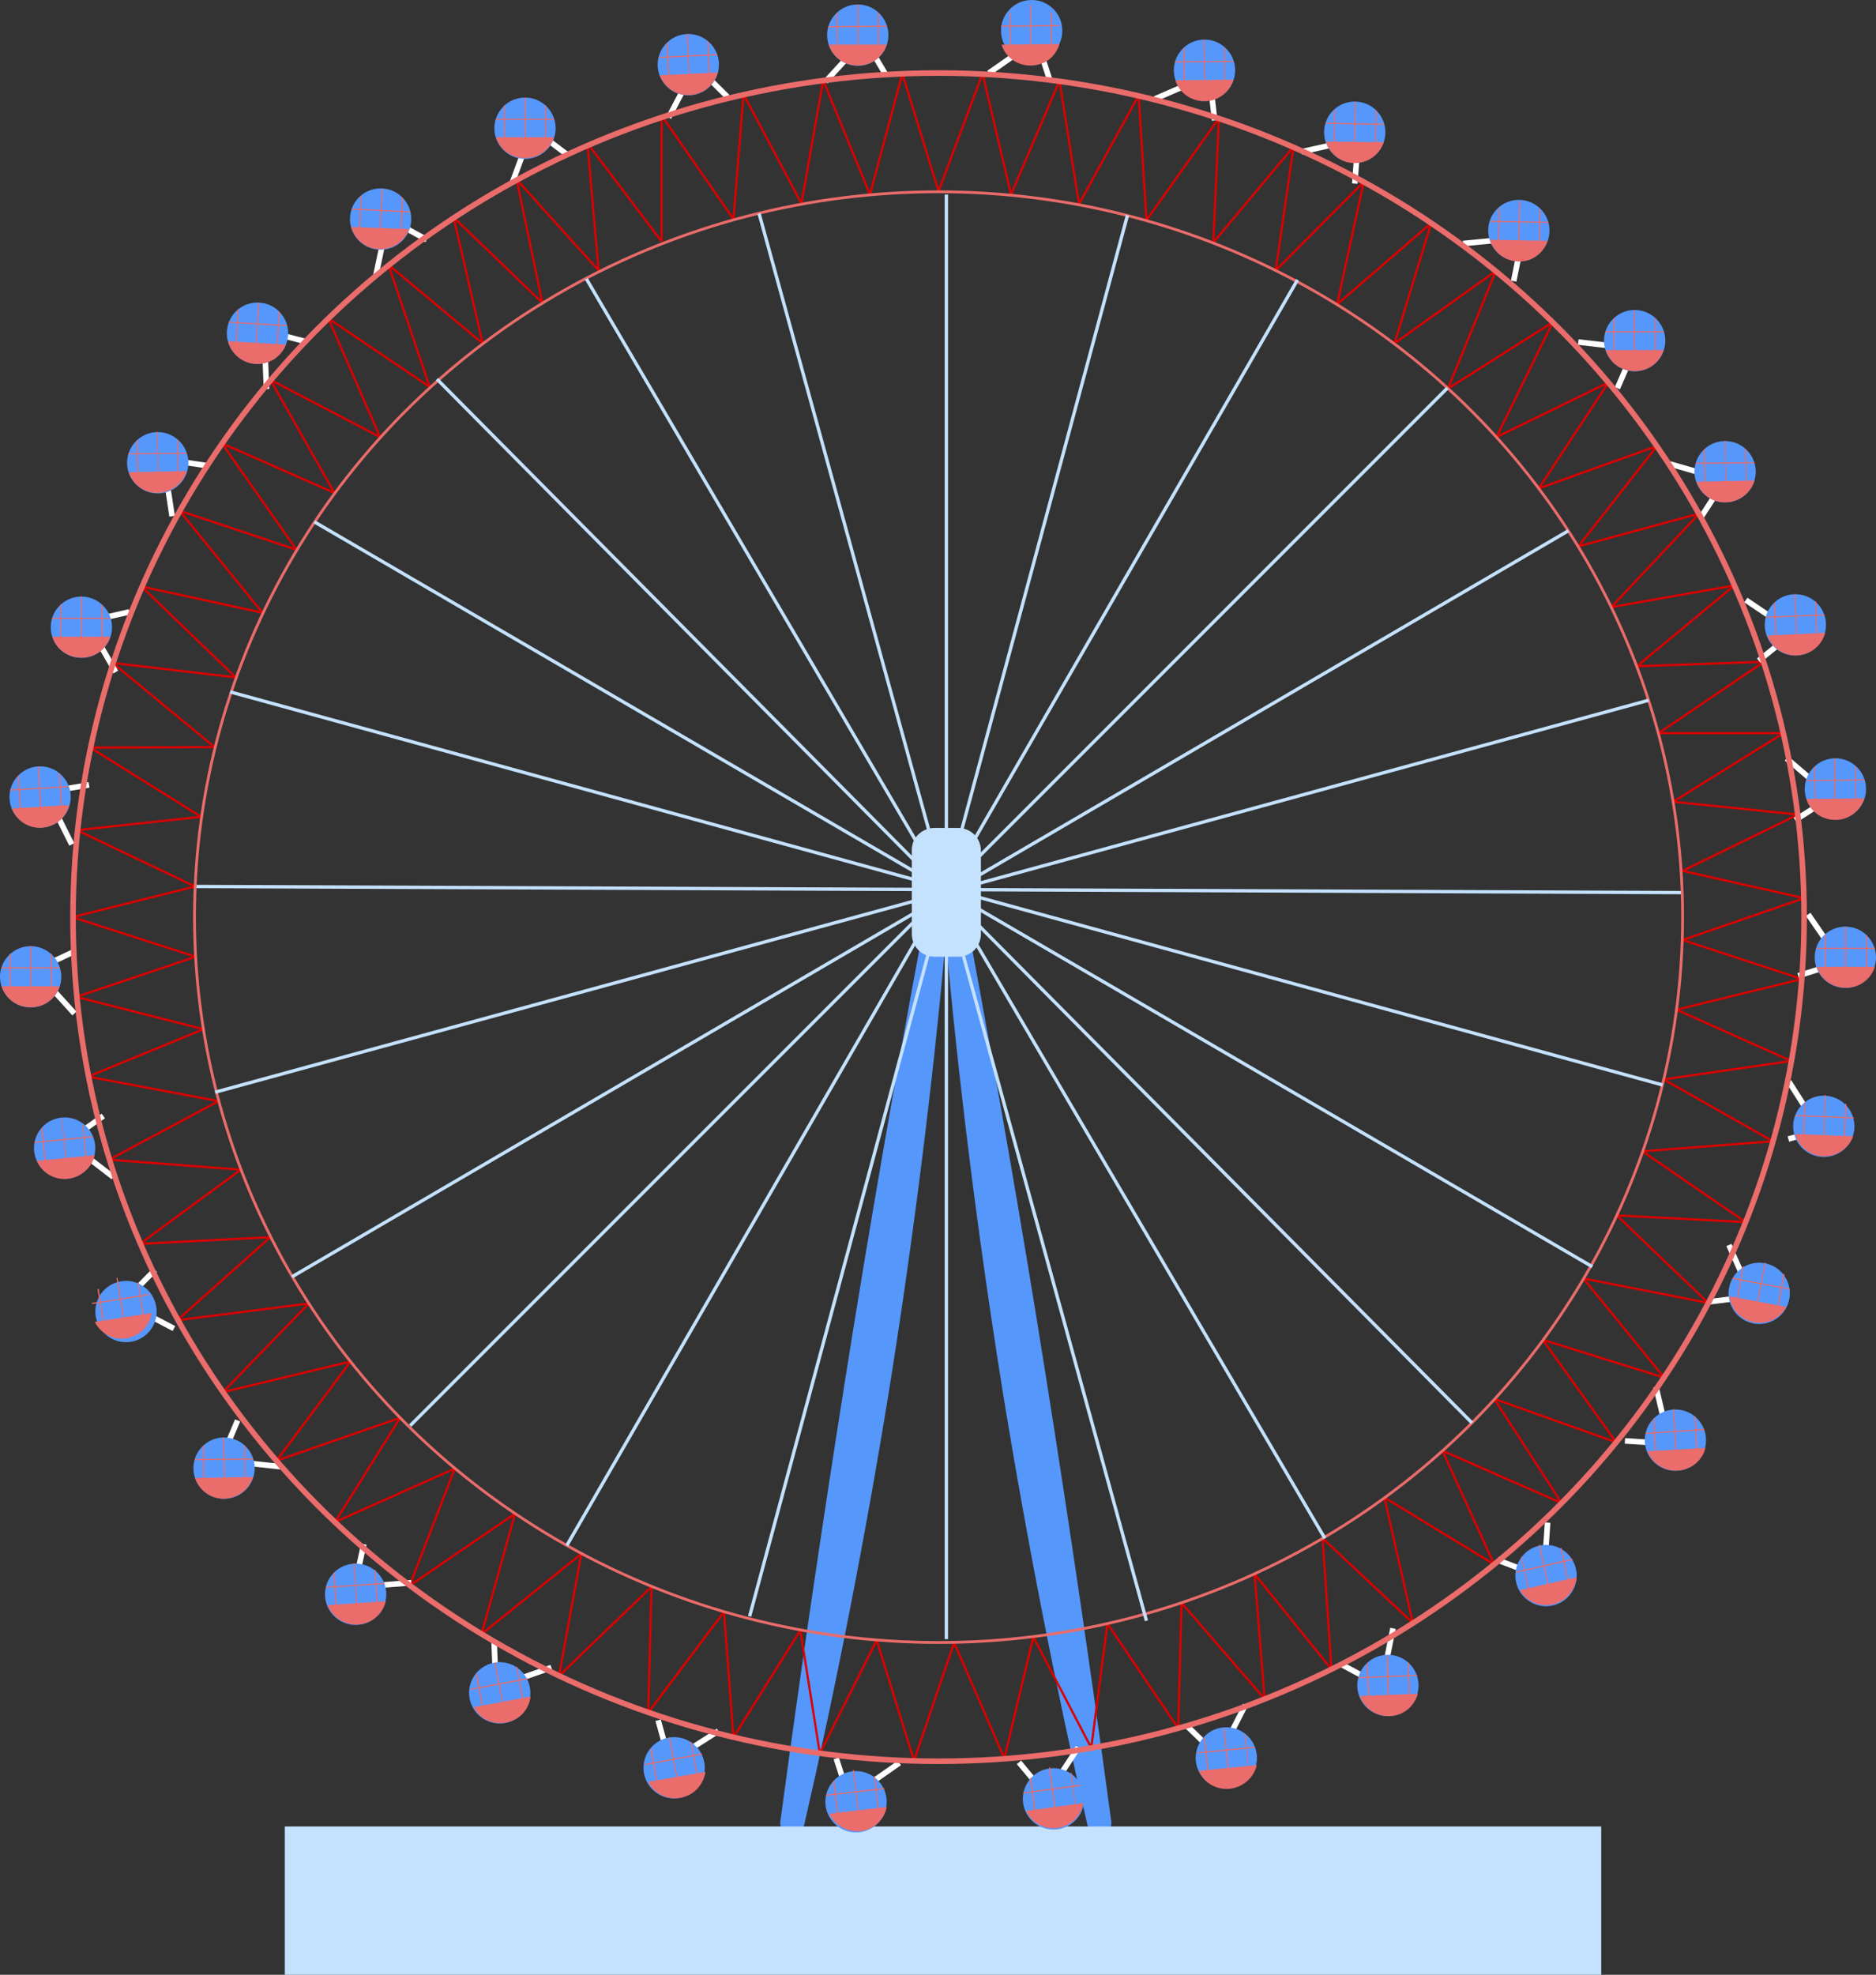 <?xml version="1.0" encoding="utf-8"?>
<!-- Generator: Adobe Illustrator 20.1.0, SVG Export Plug-In . SVG Version: 6.00 Build 0)  -->
<!DOCTYPE svg PUBLIC "-//W3C//DTD SVG 1.1//EN" "http://www.w3.org/Graphics/SVG/1.1/DTD/svg11.dtd">
<svg version="1.1" id="Layer_1" xmlns="http://www.w3.org/2000/svg" xmlns:xlink="http://www.w3.org/1999/xlink" x="0px" y="0px"
	 viewBox="0 0 336.6 354.2" style="enable-background:new 0 0 336.6 354.2;" xml:space="preserve">
<rect x="0" y="0" width="336.6" height="354.2" fill="#333333" stroke="none"/>
<style type="text/css">
	.st0{fill:#5697FB;}
	.st1{fill:none;stroke:#DA0100;stroke-width:0.4;stroke-linecap:square;stroke-linejoin:bevel;}
	.st2{fill:#C4E1FD;}
	.st3{fill:#FFFFFF;}
	.st4{fill:#EA6C6B;}
	.st5{fill:none;stroke:#C4E1FD;stroke-width:0.6;stroke-miterlimit:10;}
	.st6{fill:none;stroke:#EA6C6B;stroke-width:0.5;stroke-miterlimit:10;}
	.st7{fill:none;stroke:#EA6C6B;stroke-miterlimit:10;}
</style>
<title>london</title>
<path class="st0" d="M141.8,329.2c-1.1-0.2-1.9-1.3-1.8-2.4c3.5-26,7.4-52.6,11.7-79.7s8.9-53.5,13.7-79.2c0.1-0.5,0.4-1,0.9-1.4
	c0.5-0.3,1-0.5,1.6-0.4l0,0c1.1,0.2,1.9,1.3,1.8,2.4c-2.3,25.3-5.6,52.2-10.1,80.4c-4.5,27.8-9.7,54-15.3,78.4
	C143.9,328.5,142.9,329.2,141.8,329.2z"/>
<path class="st0" d="M197.6,329.2c1.1-0.2,1.9-1.3,1.8-2.4c-3.5-26-7.4-52.6-11.7-79.7s-8.9-53.5-13.7-79.2c-0.1-0.5-0.4-1-0.9-1.4
	c-0.5-0.3-1-0.5-1.6-0.4l0,0c-1.1,0.2-1.9,1.3-1.8,2.4c2.3,25.3,5.6,52.2,10.1,80.4c4.5,27.8,9.7,54,15.3,78.4
	C195.5,328.5,196.5,329.2,197.6,329.2z"/>
<polygon class="st1" points="107.4,48.5 105.4,25.7 118.7,43.3 118.7,20.7 131.6,39.3 133.4,16.9 143.8,36.5 147.7,14.4 156.1,34.9 
	161.9,13.2 168.4,34.3 176.3,13.2 181.4,34.9 190.1,14.5 193.6,36.6 204.3,17.1 205.7,39.5 218.7,21.2 217.7,43.5 232.1,26.3 
	228.9,48.5 244.7,32.6 239.9,54.6 256.8,40 250.2,61.6 268.4,48.6 259.8,69.7 278.6,57.8 268.5,78.4 288.6,68.6 276.1,87.6 
	297.3,80 283.2,98 304.9,92.1 289.1,108.9 311.2,105 293.7,119.5 316.5,118.7 297.6,131.5 320,131.5 300.2,143.8 322.6,146.1 
	301.9,156.2 323.7,161.1 301.9,168.6 323.3,175.6 300.8,181.1 321.4,190.3 298.5,193.6 318.1,204.7 294.7,206.5 313.2,219.2 
	290.1,218 306.5,233.7 284.1,229.3 298.6,247.1 276.8,240.3 290,258.7 268.1,250.9 280.2,269.6 258.8,260.2 268.1,280.6 
	248.4,268.6 253.5,291.1 237.3,275.9 238.9,299.4 225.1,282.3 226.9,304.7 212,287.5 211.4,310 198.7,291.2 195.8,313.5 
	185.4,293.6 180.2,315.4 171.2,294.6 164,315.8 157.3,294.2 147.1,314.5 143.6,292.4 131.6,311.6 129.9,289.1 116.3,307.2 
	116.9,284.6 100.3,300.6 104.3,278.7 86.4,293.1 92.4,271.5 73.5,284.4 81.6,263.4 60.1,273 71.8,254.3 49.6,262 62.9,244.2 
	40,249.7 55.4,233.8 31.8,236.8 48.5,221.9 25.1,223.1 43.2,209.8 19.6,208 39.2,197.5 15.8,193.1 36.5,184.6 13.7,178.8 
	35.1,171.6 13,164.5 35,159 13.8,148.9 36.1,146.5 16.2,134.1 38.5,134 20.2,118.9 42.3,121.5 25.4,105.2 47.1,109.9 32.2,91.6 
	53.2,98.6 39.8,79.5 60,88.4 48.5,68.1 68.2,78.4 58.9,57.1 77.1,69.4 69.7,47.5 86.6,61.6 81.4,39 97.3,54.3 92.7,32.2 "/>
<rect x="51.1" y="327.6" class="st2" width="236.2" height="26.6"/>
<path class="st2" d="M167.7,148.5h4.2c2.3,0,4.1,1.8,4.1,4.1v14.9c0,2.3-1.8,4.1-4.1,4.1h-4.2c-2.3,0-4.1-1.8-4.1-4.1v-14.9
	C163.5,150.3,165.4,148.5,167.7,148.5z"/>
<rect x="325.6" y="163.6" transform="matrix(0.824 -0.567 0.567 0.824 -37.039 214.091)" class="st3" width="1" height="6.1"/>
<rect x="322.6" y="173.7" transform="matrix(0.953 -0.302 0.302 0.953 -37.4 106.427)" class="st3" width="6.1" height="1"/>
<circle class="st0" cx="331.1" cy="171.7" r="5.5"/>
<path class="st4" d="M336.4,170.2c0-0.1,0-0.1,0-0.2H326c0,0.1,0,0.1,0,0.2H336.4z"/>
<path class="st4" d="M326,173.4c0.9,2.9,4,4.4,6.9,3.5c1.7-0.5,3-1.9,3.5-3.5H326z"/>
<path class="st4" d="M327.6,167.5l-0.2,0.2c0,2.2,0,4.4,0,6.7h0.2C327.6,172.1,327.6,169.8,327.6,167.5z"/>
<path class="st4" d="M331.2,166.2H331c0,0.4,0,3.4,0,3.8s0,3.3,0,3.7h0.2C331.2,171.2,331.2,168.7,331.2,166.2z"/>
<path class="st4" d="M334.8,167.6l0.2,0.2c0,2.2,0,4.4,0,6.7h-0.2C334.8,172.1,334.8,169.9,334.8,167.6z"/>
<rect x="322.6" y="134.9" transform="matrix(0.649 -0.76 0.76 0.649 8.343 294.044)" class="st3" width="1" height="6.1"/>
<rect x="321.6" y="144.9" transform="matrix(0.843 -0.538 0.538 0.843 -27.234 197.538)" class="st3" width="6.1" height="1"/>
<ellipse transform="matrix(1 -9.250113e-03 9.250113e-03 1 -1.295 3.052)" class="st0" cx="329.3" cy="141.5" rx="5.5" ry="5.5"/>
<path class="st4" d="M334.5,140c0-0.1,0-0.1,0-0.2l-10.4,0.1c0,0.1,0,0.1,0,0.2L334.5,140z"/>
<path class="st4" d="M324.1,143.3c0.9,2.9,4,4.4,6.9,3.5c1.7-0.6,3-1.9,3.5-3.6L324.1,143.3z"/>
<path class="st4" d="M325.7,137.4l-0.2,0.2l0.1,6.7h0.2C325.7,142,325.7,139.7,325.7,137.4z"/>
<path class="st4" d="M329.3,136.1h-0.2v3.8v3.7h0.2C329.3,141,329.3,138.5,329.3,136.1z"/>
<path class="st4" d="M332.8,137.4l0.2,0.2c0,2.2,0,4.4,0,6.7h-0.2C332.9,141.9,332.8,139.7,332.8,137.4z"/>
<rect x="315.2" y="106.2" transform="matrix(0.559 -0.829 0.829 0.559 48.729 309.971)" class="st3" width="1" height="6.1"/>
<rect x="315" y="115.9" transform="matrix(0.776 -0.63 0.63 0.776 -2.214 226.615)" class="st3" width="6.1" height="1"/>
<ellipse transform="matrix(0.999 -3.960861e-02 3.960861e-02 0.999 -4.186 12.851)" class="st0" cx="322.2" cy="112.1" rx="5.5" ry="5.5"/>
<path class="st4" d="M327.4,110.4c0-0.1,0-0.1-0.1-0.2l-10.4,0.4c0,0.1,0,0.1,0,0.2L327.4,110.4z"/>
<path class="st4" d="M317.1,114c1,2.8,4.2,4.3,7,3.2c1.7-0.6,2.9-2,3.4-3.7L317.1,114z"/>
<path class="st4" d="M318.5,108.1l-0.2,0.2l0.3,6.6h0.2L318.5,108.1z"/>
<path class="st4" d="M322.1,106.6h-0.2l0.2,3.8l0.2,3.7h0.2C322.3,111.6,322.2,109.1,322.1,106.6z"/>
<path class="st4" d="M325.7,107.8l0.2,0.2l0.2,6.6h-0.2L325.7,107.8z"/>
<rect x="301.9" y="80.9" transform="matrix(0.276 -0.961 0.961 0.276 138.405 351.495)" class="st3" width="1" height="6.1"/>
<rect x="303.9" y="89.5" transform="matrix(0.544 -0.839 0.839 0.544 64.448 298.648)" class="st3" width="6.1" height="1"/>
<ellipse transform="matrix(1 -1.291508e-02 1.291508e-02 1 -1.067 4.005)" class="st0" cx="309.5" cy="84.6" rx="5.5" ry="5.5"/>
<path class="st4" d="M314.8,83.1c0-0.1,0-0.1,0-0.2L304.3,83c0,0.1,0,0.1,0,0.2L314.8,83.1z"/>
<path class="st4" d="M304.4,86.4c1,2.9,4,4.4,6.9,3.4c1.7-0.6,3-1.9,3.5-3.6L304.4,86.4z"/>
<path class="st4" d="M305.9,80.5l-0.2,0.2l0.1,6.7h0.2L305.9,80.5z"/>
<path class="st4" d="M309.6,79.1h-0.2l0.1,3.8l0.1,3.7h0.2C309.6,84.1,309.6,81.6,309.6,79.1z"/>
<path class="st4" d="M313.1,80.5l0.2,0.2c0,2.2,0,4.4,0.1,6.7h-0.2L313.1,80.5z"/>
<rect x="285.7" y="58.6" transform="matrix(0.115 -0.993 0.993 0.115 192.07 338.807)" class="st3" width="1" height="6.1"/>
<rect x="288.5" y="66.4" transform="matrix(0.399 -0.917 0.917 0.399 113.74 307.489)" class="st3" width="6.1" height="1"/>
<circle class="st0" cx="293.3" cy="61.1" r="5.5"/>
<path class="st4" d="M298.5,59.6c0-0.1,0-0.1,0-0.2h-10.4c0,0.1,0,0.1,0,0.2H298.5z"/>
<path class="st4" d="M288.1,62.8c0.9,2.9,4,4.4,6.9,3.5c1.7-0.5,3-1.9,3.5-3.5H288.1z"/>
<path class="st4" d="M289.7,57l-0.2,0.2c0,2.2,0,4.4,0,6.7h0.2C289.7,61.5,289.7,59.2,289.7,57z"/>
<path class="st4" d="M293.4,55.7h-0.2c0,0.4,0,3.4,0,3.8s0,3.3,0,3.7h0.2C293.4,60.6,293.4,58.1,293.4,55.7z"/>
<path class="st4" d="M296.9,57l0.2,0.2c0,2.2,0,4.4,0,6.7h-0.2C296.9,61.6,296.9,59.3,296.9,57z"/>
<rect x="262.6" y="42.9" transform="matrix(0.995 -9.567198e-02 9.567198e-02 0.995 -2.932 25.617)" class="st3" width="6.1" height="1"/>
<rect x="269.1" y="46.9" transform="matrix(0.199 -0.98 0.98 0.199 171.585 304.706)" class="st3" width="6.1" height="1"/>
<ellipse transform="matrix(1.832498e-02 -1 1 1.832498e-02 226.12 313.19)" class="st0" cx="272.6" cy="41.4" rx="5.5" ry="5.5"/>
<path class="st4" d="M277.8,40c0-0.1,0-0.1,0-0.2l-10.4-0.2c0,0.1,0,0.1,0,0.2L277.8,40z"/>
<path class="st4" d="M267.3,43c0.9,2.9,3.9,4.5,6.8,3.7c1.7-0.5,3-1.8,3.6-3.5L267.3,43z"/>
<path class="st4" d="M269.1,37.2l-0.2,0.2l-0.1,6.7h0.2L269.1,37.2z"/>
<path class="st4" d="M272.8,36h-0.2l-0.1,3.8l-0.1,3.7h0.2C272.7,40.9,272.7,38.4,272.8,36z"/>
<path class="st4" d="M276.2,37.4l0.2,0.2l-0.1,6.7h-0.2L276.2,37.4z"/>
<rect x="233.4" y="26.1" transform="matrix(0.976 -0.218 0.218 0.976 -0.11 52.144)" class="st3" width="6.1" height="1"/>
<rect x="240.3" y="29.3" transform="matrix(7.619696e-02 -0.997 0.997 7.619696e-02 195.059 270.227)" class="st3" width="6.1" height="1"/>
<ellipse transform="matrix(1.745241e-02 -1 1 1.745241e-02 215.027 266.401)" class="st0" cx="243.1" cy="23.8" rx="5.5" ry="5.5"/>
<path class="st4" d="M248.3,22.4c0-0.1,0-0.1,0-0.2L237.9,22c0,0.1,0,0.1,0,0.2L248.3,22.4z"/>
<path class="st4" d="M237.9,25.4c0.9,2.9,3.9,4.5,6.8,3.6c1.7-0.5,3-1.8,3.6-3.5L237.9,25.4z"/>
<path class="st4" d="M239.6,19.6l-0.2,0.2l-0.1,6.7h0.2L239.6,19.6z"/>
<path class="st4" d="M243.3,18.3h-0.2l-0.1,3.8l0,3.7h0.2C243.2,23.3,243.2,20.8,243.3,18.3z"/>
<path class="st4" d="M246.8,19.7l0.2,0.2l-0.1,6.7h-0.2L246.8,19.7z"/>
<rect x="207.1" y="16.1" transform="matrix(0.917 -0.398 0.398 0.917 10.726 84.929)" class="st3" width="6.1" height="1"/>
<rect x="217" y="15.5" transform="matrix(0.994 -0.113 0.113 0.994 -0.699 24.7)" class="st3" width="1" height="6.1"/>
<ellipse transform="matrix(1 -1.221700e-02 1.221700e-02 1 -0.138 2.641)" class="st0" cx="216.1" cy="12.6" rx="5.5" ry="5.5"/>
<path class="st4" d="M221.3,11.1c0-0.1,0-0.1,0-0.2L210.9,11c0,0.1,0,0.1,0,0.2L221.3,11.1z"/>
<path class="st4" d="M210.9,14.4c0.9,2.9,4,4.4,6.9,3.5c1.7-0.6,3-1.9,3.5-3.6L210.9,14.4z"/>
<path class="st4" d="M212.5,8.5l-0.2,0.2l0.1,6.7h0.2L212.5,8.5z"/>
<path class="st4" d="M216.1,7.2h-0.2L216,11l0.1,3.7h0.2C216.2,12.1,216.1,9.6,216.1,7.2z"/>
<path class="st4" d="M219.6,8.5l0.2,0.2c0,2.2,0,4.4,0.1,6.7h-0.2L219.6,8.5z"/>
<rect x="176.9" y="10.8" transform="matrix(0.82 -0.572 0.572 0.82 25.915 105.014)" class="st3" width="6.1" height="1"/>
<rect x="187" y="8.7" transform="matrix(0.951 -0.309 0.309 0.951 5.54 58.443)" class="st3" width="1" height="6.1"/>
<ellipse transform="matrix(1 -9.999500e-03 9.999500e-03 1 -4.554578e-02 1.851)" class="st0" cx="185.1" cy="5.5" rx="5.5" ry="5.5"/>
<path class="st4" d="M190.1,4.7c0-0.1,0-0.1-0.1-0.2l-10.4,0.1c0,0.1,0,0.1,0,0.2L190.1,4.7z"/>
<path class="st4" d="M179.7,8c0.9,2.9,4,4.4,6.9,3.5c1.7-0.5,3-1.9,3.5-3.6L179.7,8z"/>
<path class="st4" d="M181.3,2.1l-0.2,0.2c0,2.2,0,4.4,0.1,6.7h0.2C181.3,6.6,181.3,4.4,181.3,2.1z"/>
<path class="st4" d="M185,0.8h-0.2v3.8v3.7h0.2C185,5.7,185,3.2,185,0.8z"/>
<path class="st4" d="M188.5,2.1l0.2,0.2c0,2.2,0,4.4,0,6.7h-0.2C188.5,6.6,188.5,4.4,188.5,2.1z"/>
<rect x="147.1" y="11.9" transform="matrix(0.675 -0.738 0.738 0.675 39.696 114.806)" class="st3" width="6.1" height="1"/>
<rect x="157" y="7.9" transform="matrix(0.86 -0.51 0.51 0.86 16.45 81.871)" class="st3" width="1" height="6.1"/>
<ellipse transform="matrix(1 -5.934085e-03 5.934085e-03 1 -3.476990e-02 0.913)" class="st0" cx="153.9" cy="6.3" rx="5.5" ry="5.5"/>
<path class="st4" d="M159.1,4.8c0-0.1,0-0.1-0.1-0.2l-10.4,0.1c0,0.1,0,0.1-0.1,0.2L159.1,4.8z"/>
<path class="st4" d="M148.7,8c0.9,2.9,4,4.4,6.9,3.5c1.7-0.5,3-1.9,3.5-3.5L148.7,8z"/>
<path class="st4" d="M150.3,2.2l-0.2,0.2c0,2.2,0,4.4,0.1,6.7h0.1C150.3,6.7,150.3,4.4,150.3,2.2z"/>
<path class="st4" d="M154,0.8h-0.2v3.8v3.7h0.2C154,5.8,154,3.3,154,0.8z"/>
<path class="st4" d="M157.5,2.2l0.2,0.2c0,2.2,0,4.4,0,6.7h-0.2C157.5,6.7,157.5,4.5,157.5,2.2z"/>
<rect x="118.3" y="17.9" transform="matrix(0.466 -0.885 0.885 0.466 48.551 117.207)" class="st3" width="6.1" height="1"/>
<rect x="127.8" y="12.2" transform="matrix(0.704 -0.711 0.711 0.704 27.174 95.695)" class="st3" width="1" height="6.1"/>
<ellipse transform="matrix(0.999 -4.431684e-02 4.431684e-02 0.999 -0.392 5.485)" class="st0" cx="123.5" cy="11.6" rx="5.5" ry="5.5"/>
<path class="st4" d="M128.7,9.9c0-0.1,0-0.1-0.1-0.2l-10.3,0.5c0,0.1,0,0.1,0,0.2L128.7,9.9z"/>
<path class="st4" d="M118.4,13.5c1,2.8,4.2,4.3,7,3.2c1.7-0.6,2.9-2,3.4-3.7L118.4,13.5z"/>
<path class="st4" d="M119.8,7.6l-0.2,0.2l0.3,6.6h0.2L119.8,7.6z"/>
<path class="st4" d="M123.4,6.1h-0.2l0.2,3.8l0.2,3.7h0.2C123.6,11.1,123.5,8.6,123.4,6.1z"/>
<path class="st4" d="M126.9,7.3l0.2,0.2l0.3,6.6h-0.2L126.9,7.3z"/>
<rect x="89.9" y="29.5" transform="matrix(0.344 -0.939 0.939 0.344 32.804 106.921)" class="st3" width="6.1" height="1"/>
<rect x="98.9" y="22.9" transform="matrix(0.603 -0.798 0.798 0.603 18.732 89.605)" class="st3" width="1" height="6.1"/>
<circle class="st0" cx="94.2" cy="23" r="5.5"/>
<path class="st4" d="M99.4,21.5c0-0.1,0-0.1-0.1-0.2H89c0,0.1,0,0.1-0.1,0.2H99.4z"/>
<path class="st4" d="M89,24.6c0.9,2.9,4,4.4,6.9,3.5c1.7-0.5,3-1.9,3.5-3.5H89z"/>
<path class="st4" d="M90.6,18.8L90.4,19c0,2.2,0,4.4,0,6.7h0.2C90.6,23.3,90.6,21.1,90.6,18.8z"/>
<path class="st4" d="M94.3,17.5h-0.2c0,0.4,0,3.4,0,3.8s0,3.3,0,3.7h0.2C94.3,22.5,94.3,20,94.3,17.5z"/>
<path class="st4" d="M97.8,18.8L98,19c0,2.2,0,4.4,0,6.7h-0.2C97.8,23.4,97.8,21.1,97.8,18.8z"/>
<rect x="65.1" y="45.9" transform="matrix(0.206 -0.979 0.979 0.206 8.625 103.496)" class="st3" width="6.1" height="1"/>
<rect x="73.4" y="38.5" transform="matrix(0.482 -0.876 0.876 0.482 1.882 86.238)" class="st3" width="1" height="6.1"/>
<ellipse transform="matrix(4.710640e-02 -0.999 0.999 4.710640e-02 25.815 105.671)" class="st0" cx="68.3" cy="39.3" rx="5.5" ry="5.5"/>
<path class="st4" d="M73.6,38.1c0-0.1,0-0.1,0-0.2l-10.4-0.5c0,0.1,0,0.1-0.1,0.2L73.6,38.1z"/>
<path class="st4" d="M63,40.7c0.8,2.9,3.8,4.6,6.7,3.8c1.7-0.5,3.1-1.7,3.7-3.4L63,40.7z"/>
<path class="st4" d="M64.9,35l-0.2,0.2l-0.3,6.7h0.2L64.9,35z"/>
<path class="st4" d="M68.7,33.8h-0.2l-0.2,3.8l-0.2,3.7h0.2L68.7,33.8z"/>
<path class="st4" d="M72.1,35.3l0.2,0.2l-0.3,6.7h-0.2L72.1,35.3z"/>
<rect x="47.2" y="63.7" transform="matrix(0.999 -3.995728e-02 3.995728e-02 0.999 -2.627 1.959)" class="st3" width="1" height="6.1"/>
<rect x="51.6" y="57.5" transform="matrix(0.253 -0.968 0.968 0.253 -19.648 95.674)" class="st3" width="1" height="6.1"/>
<ellipse transform="matrix(5.338165e-02 -0.999 0.999 5.338165e-02 -16.002 102.625)" class="st0" cx="46.1" cy="59.8" rx="5.5" ry="5.5"/>
<path class="st4" d="M51.5,58.5c0-0.1,0-0.1,0-0.2l-10.4-0.6c0,0.1,0,0.1-0.1,0.2L51.5,58.5z"/>
<path class="st4" d="M40.9,61.2c0.8,2.9,3.7,4.7,6.7,3.9c1.7-0.4,3.1-1.7,3.7-3.3L40.9,61.2z"/>
<path class="st4" d="M42.8,55.4l-0.2,0.2l-0.3,6.7h0.2L42.8,55.4z"/>
<path class="st4" d="M46.5,54.3h-0.2l-0.2,3.8l-0.2,3.7h0.2L46.5,54.3z"/>
<path class="st4" d="M50,55.8l0.2,0.2l-0.4,6.7h-0.2L50,55.8z"/>
<rect x="29.9" y="86.5" transform="matrix(0.989 -0.15 0.15 0.989 -13.075 5.572)" class="st3" width="1" height="6.1"/>
<rect x="33.8" y="80.1" transform="matrix(0.145 -0.99 0.99 0.145 -52.909 105.014)" class="st3" width="1" height="6.1"/>
<ellipse transform="matrix(1 -1.134440e-02 1.134440e-02 1 -0.94 0.326)" class="st0" cx="28.3" cy="83" rx="5.5" ry="5.5"/>
<path class="st4" d="M33.5,81.4c0-0.1,0-0.1-0.1-0.2l-10.4,0.1c0,0.1,0,0.1,0,0.2L33.5,81.4z"/>
<path class="st4" d="M23.1,84.7c1,2.9,4,4.4,6.9,3.4c1.7-0.6,3-1.9,3.5-3.6L23.1,84.7z"/>
<path class="st4" d="M24.7,78.9L24.5,79l0.1,6.7h0.2L24.7,78.9z"/>
<path class="st4" d="M28.3,77.5h-0.2l0.1,3.8l0.1,3.7h0.2C28.3,82.5,28.3,80,28.3,77.5z"/>
<path class="st4" d="M31.8,78.8L32,79c0,2.2,0,4.4,0.1,6.7h-0.2L31.8,78.8z"/>
<rect x="18.7" y="114.9" transform="matrix(0.867 -0.498 0.498 0.867 -56.137 25.193)" class="st3" width="1" height="6.1"/>
<rect x="17.2" y="109.9" transform="matrix(0.975 -0.223 0.223 0.975 -24.14 7.312)" class="st3" width="6.1" height="1"/>
<ellipse transform="matrix(1 -1.047197e-03 1.047197e-03 1 -0.118 1.535586e-02)" class="st0" cx="14.6" cy="112.5" rx="5.5" ry="5.5"/>
<path class="st4" d="M19.8,111c0-0.1,0-0.1-0.1-0.2H9.4c0,0.1,0,0.1-0.1,0.2H19.8z"/>
<path class="st4" d="M9.4,114.2c0.9,2.9,4,4.4,6.9,3.5c1.7-0.5,3-1.9,3.5-3.5H9.4z"/>
<path class="st4" d="M11,108.3l-0.2,0.2c0,2.2,0,4.4,0,6.7H11C11,112.9,11,110.6,11,108.3z"/>
<path class="st4" d="M14.7,107h-0.2v7.5h0.2C14.7,112,14.7,109.5,14.7,107z"/>
<path class="st4" d="M18.2,108.4l0.2,0.2c0,2.2,0,4.4,0,6.7h-0.2C18.2,112.9,18.2,110.6,18.2,108.4z"/>
<rect x="11" y="145.7" transform="matrix(0.895 -0.446 0.446 0.895 -65.118 20.732)" class="st3" width="1" height="6.1"/>
<rect x="9.9" y="140.8" transform="matrix(0.986 -0.166 0.166 0.986 -23.258 4.111)" class="st3" width="6.1" height="1"/>
<ellipse transform="matrix(0.998 -5.738978e-02 5.738978e-02 0.998 -8.194 0.649)" class="st0" cx="7.2" cy="143" rx="5.5" ry="5.5"/>
<path class="st4" d="M12.3,141.2c0-0.1,0-0.1-0.1-0.2l-10.4,0.6c0,0.1,0,0.1,0,0.2L12.3,141.2z"/>
<path class="st4" d="M2.1,145c1.1,2.8,4.2,4.2,7,3.1c1.7-0.6,2.9-2,3.3-3.7L2.1,145z"/>
<path class="st4" d="M3.4,139l-0.2,0.2l0.4,6.6h0.2L3.4,139z"/>
<path class="st4" d="M7,137.5H6.8l0.2,3.8l0.2,3.7h0.2L7,137.5z"/>
<path class="st4" d="M10.6,138.7l0.2,0.2l0.4,6.6H11L10.6,138.7z"/>
<rect x="10.7" y="176.5" transform="matrix(0.741 -0.672 0.672 0.741 -117.655 54.002)" class="st3" width="1" height="6.1"/>
<rect x="7.6" y="171.5" transform="matrix(0.904 -0.427 0.427 0.904 -72.339 20.948)" class="st3" width="6.1" height="1"/>
<ellipse transform="matrix(1 -1.396262e-03 1.396262e-03 1 -0.245 7.822268e-03)" class="st0" cx="5.5" cy="175.2" rx="5.5" ry="5.5"/>
<path class="st4" d="M10.7,173.7c0-0.1,0-0.1-0.1-0.2H0.3c0,0.1,0,0.1,0,0.2H10.7z"/>
<path class="st4" d="M0.3,176.9c0.9,2.9,4,4.4,6.9,3.5c1.7-0.5,3-1.9,3.5-3.5H0.3z"/>
<path class="st4" d="M1.9,171l-0.2,0.2c0,2.2,0,4.4,0,6.7h0.2C1.9,175.6,1.9,173.3,1.9,171z"/>
<path class="st4" d="M5.6,169.7H5.4v3.8v3.7h0.2C5.6,174.7,5.6,172.2,5.6,169.7z"/>
<path class="st4" d="M9.1,171l0.2,0.2c0,2.2,0,4.4,0,6.7H9.1C9.1,175.6,9.1,173.3,9.1,171z"/>
<rect x="17.4" y="206.3" transform="matrix(0.61 -0.792 0.792 0.61 -158.821 95.728)" class="st3" width="1" height="6.1"/>
<rect x="13" y="201.4" transform="matrix(0.815 -0.58 0.58 0.815 -114.129 46.694)" class="st3" width="6.1" height="1"/>
<ellipse transform="matrix(0.995 -9.601948e-02 9.601948e-02 0.995 -19.729 2.063)" class="st0" cx="11.6" cy="206" rx="5.5" ry="5.5"/>
<path class="st4" d="M16.6,204c0-0.1,0-0.1-0.1-0.2l-10.3,1c0,0.1,0,0.1,0,0.2L16.6,204z"/>
<path class="st4" d="M6.6,208.2c1.2,2.8,4.4,4,7.2,2.8c1.6-0.7,2.8-2.1,3.2-3.8L6.6,208.2z"/>
<path class="st4" d="M7.6,202.2l-0.2,0.2l0.7,6.6h0.2L7.6,202.2z"/>
<path class="st4" d="M11.1,200.6H11l0.4,3.8l0.4,3.7h0.2L11.1,200.6z"/>
<path class="st4" d="M14.8,201.6l0.2,0.2l0.6,6.6h-0.2L14.8,201.6z"/>
<rect x="28.1" y="233.7" transform="matrix(0.465 -0.885 0.885 0.465 -194.316 152.097)" class="st3" width="1" height="6.1"/>
<rect x="22.5" y="229.4" transform="matrix(0.703 -0.712 0.712 0.703 -155.996 86.531)" class="st3" width="6.1" height="1"/>
<ellipse transform="matrix(0.987 -0.16 0.16 0.987 -37.249 6.597)" class="st0" cx="22.5" cy="235.3" rx="5.5" ry="5.5"/>
<path class="st4" d="M26.8,232.3c0-0.1-0.1-0.1-0.1-0.2l-10.2,1.6c0,0.1,0,0.1,0,0.2L26.8,232.3z"/>
<path class="st4" d="M17,237.1c1.4,2.7,4.6,3.8,7.3,2.4c1.6-0.8,2.7-2.3,2.9-4L17,237.1z"/>
<path class="st4" d="M17.7,231.1l-0.2,0.2l1.1,6.6h0.2L17.7,231.1z"/>
<path class="st4" d="M21.1,229.2h-0.2l0.6,3.8l0.6,3.6h0.2L21.1,229.2z"/>
<path class="st4" d="M24.7,230l0.2,0.1l1,6.6h-0.2L24.7,230z"/>
<rect x="46.8" y="259.8" transform="matrix(0.106 -0.994 0.994 0.106 -219.043 281.889)" class="st3" width="1" height="6.1"/>
<rect x="38.4" y="257.2" transform="matrix(0.39 -0.921 0.921 0.39 -212.058 195.248)" class="st3" width="6.1" height="1"/>
<ellipse transform="matrix(1 -1.361315e-02 1.361315e-02 1 -3.581 0.572)" class="st0" cx="40.2" cy="263.3" rx="5.5" ry="5.5"/>
<path class="st4" d="M45.4,261.8c0-0.1,0-0.1-0.1-0.2L35,261.7c0,0.1,0,0.1,0,0.2L45.4,261.8z"/>
<path class="st4" d="M35,265.1c1,2.9,4,4.4,6.9,3.4c1.7-0.6,3-1.9,3.5-3.6L35,265.1z"/>
<path class="st4" d="M36.6,259.2l-0.2,0.2l0.1,6.7h0.2L36.6,259.2z"/>
<path class="st4" d="M40.2,257.8H40l0.1,3.8l0.1,3.7h0.2C40.3,262.8,40.3,260.3,40.2,257.8z"/>
<path class="st4" d="M43.8,259.2l0.2,0.2c0,2.2,0,4.4,0.1,6.7h-0.2L43.8,259.2z"/>
<rect x="67.7" y="283.6" transform="matrix(0.997 -7.845910e-02 7.845910e-02 0.997 -22.072 6.426)" class="st3" width="6.1" height="1"/>
<rect x="61.4" y="279.4" transform="matrix(0.216 -0.977 0.977 0.216 -222.759 282.448)" class="st3" width="6.1" height="1"/>
<ellipse transform="matrix(0.998 -6.592560e-02 6.592560e-02 0.998 -18.709 4.829)" class="st0" cx="63.8" cy="285.9" rx="5.5" ry="5.5"/>
<path class="st4" d="M69,284.1c0-0.1,0-0.1-0.1-0.2l-10.4,0.7c0,0.1,0,0.1,0,0.2L69,284.1z"/>
<path class="st4" d="M58.8,287.9c1.1,2.8,4.3,4.2,7.1,3.1c1.6-0.6,2.9-2,3.3-3.8L58.8,287.9z"/>
<path class="st4" d="M60,282l-0.2,0.2l0.5,6.6h0.2L60,282z"/>
<path class="st4" d="M63.6,280.4h-0.2l0.3,3.8l0.2,3.7h0.2L63.6,280.4z"/>
<path class="st4" d="M67.2,281.5l0.2,0.2l0.4,6.6h-0.2L67.2,281.5z"/>
<rect x="93" y="299.6" transform="matrix(0.944 -0.33 0.33 0.944 -93.654 48.497)" class="st3" width="6.1" height="1"/>
<rect x="88.3" y="294.6" transform="matrix(0.999 -4.065499e-02 4.065499e-02 0.999 -12.028 3.857)" class="st3" width="1" height="6.1"/>
<ellipse transform="matrix(0.983 -0.183 0.183 0.983 -54.172 21.624)" class="st0" cx="89.8" cy="303.6" rx="5.5" ry="5.5"/>
<path class="st4" d="M94.7,301.2l-0.1-0.2l-10.2,1.9c0,0.1,0,0.1,0,0.2L94.7,301.2z"/>
<path class="st4" d="M85,306.2c1.4,2.7,4.7,3.6,7.4,2.2c1.6-0.8,2.6-2.4,2.8-4.1L85,306.2z"/>
<path class="st4" d="M85.6,300.2l-0.2,0.2l1.2,6.5h0.2L85.6,300.2z"/>
<path class="st4" d="M88.9,298.2h-0.2l0.7,3.7l0.7,3.6h0.2L88.9,298.2z"/>
<path class="st4" d="M92.6,298.9l0.2,0.1l1.2,6.5h-0.2L92.6,298.9z"/>
<rect x="123.3" y="311.7" transform="matrix(0.844 -0.536 0.536 0.844 -147.666 116.339)" class="st3" width="6.1" height="1"/>
<rect x="118.3" y="308.4" transform="matrix(0.964 -0.267 0.267 0.964 -78.78 42.965)" class="st3" width="1" height="6.1"/>
<ellipse transform="matrix(0.984 -0.178 0.178 0.984 -54.634 26.702)" class="st0" cx="121.1" cy="317" rx="5.5" ry="5.5"/>
<path class="st4" d="M126,314.7l-0.1-0.2l-10.2,1.9c0,0.1,0,0.1,0,0.2L126,314.7z"/>
<path class="st4" d="M116.3,319.6c1.4,2.7,4.7,3.7,7.4,2.3c1.6-0.8,2.6-2.4,2.9-4.1L116.3,319.6z"/>
<path class="st4" d="M116.9,313.6l-0.2,0.2l1.2,6.5h0.2L116.9,313.6z"/>
<path class="st4" d="M120.2,311.6H120l0.7,3.7l0.7,3.6h0.2L120.2,311.6z"/>
<path class="st4" d="M123.9,312.4l0.2,0.1l1.2,6.6h-0.2L123.9,312.4z"/>
<rect x="155.7" y="317.4" transform="matrix(0.82 -0.573 0.573 0.82 -153.465 148.235)" class="st3" width="6.1" height="1"/>
<rect x="150.5" y="315.1" transform="matrix(0.951 -0.31 0.31 0.951 -91.245 62.535)" class="st3" width="1" height="6.1"/>
<ellipse transform="matrix(0.993 -0.12 0.12 0.993 -37.795 20.871)" class="st0" cx="153.7" cy="323" rx="5.5" ry="5.5"/>
<path class="st4" d="M158.7,320.9c0-0.1,0-0.1-0.1-0.2l-10.4,1.2c0,0.1,0,0.1,0,0.2L158.7,320.9z"/>
<path class="st4" d="M148.8,325.3c1.3,2.7,4.5,3.9,7.2,2.7c1.6-0.7,2.8-2.2,3.1-3.9L148.8,325.3z"/>
<path class="st4" d="M149.7,319.3l-0.2,0.2l0.8,6.6h0.2L149.7,319.3z"/>
<path class="st4" d="M153.2,317.5H153l0.5,3.8l0.4,3.6h0.2L153.2,317.5z"/>
<path class="st4" d="M156.8,318.5l0.2,0.2l0.8,6.6h-0.2L156.8,318.5z"/>
<rect x="188.7" y="315.4" transform="matrix(0.549 -0.836 0.836 0.549 -177.564 302.833)" class="st3" width="6.1" height="1"/>
<rect x="184.1" y="315.3" transform="matrix(0.769 -0.64 0.64 0.769 -160.925 191.769)" class="st3" width="1" height="6.1"/>
<ellipse transform="matrix(0.992 -0.129 0.129 0.992 -40.067 27.11)" class="st0" cx="189" cy="322.5" rx="5.5" ry="5.5"/>
<path class="st4" d="M194,320.3c0-0.1,0-0.1-0.1-0.2l-10.3,1.4c0,0.1,0,0.1,0,0.2L194,320.3z"/>
<path class="st4" d="M184.1,324.8c1.3,2.7,4.5,3.9,7.2,2.6c1.6-0.7,2.7-2.2,3.1-4L184.1,324.8z"/>
<path class="st4" d="M185,318.8l-0.2,0.2l0.9,6.6h0.2L185,318.8z"/>
<path class="st4" d="M188.4,317h-0.2l0.5,3.8l0.5,3.6h0.2L188.4,317z"/>
<path class="st4" d="M192.1,317.9l0.2,0.2l0.8,6.6H193L192.1,317.9z"/>
<rect x="219.2" y="308.1" transform="matrix(0.455 -0.89 0.89 0.455 -153.715 365.909)" class="st3" width="6.1" height="1"/>
<rect x="214.8" y="308.8" transform="matrix(0.695 -0.719 0.719 0.695 -158.543 249.906)" class="st3" width="1" height="6.1"/>
<ellipse transform="matrix(0.995 -9.654064e-02 9.654064e-02 0.995 -29.423 22.726)" class="st0" cx="220.1" cy="315.4" rx="5.5" ry="5.5"/>
<path class="st4" d="M225.2,313.5c0-0.1,0-0.1-0.1-0.2l-10.3,1c0,0.1,0,0.1,0,0.2L225.2,313.5z"/>
<path class="st4" d="M215.1,317.6c1.2,2.8,4.4,4,7.2,2.8c1.6-0.7,2.8-2.1,3.2-3.8L215.1,317.6z"/>
<path class="st4" d="M216.2,311.6l-0.2,0.2l0.7,6.6h0.2L216.2,311.6z"/>
<path class="st4" d="M219.7,310h-0.2l0.4,3.8l0.4,3.7h0.2L219.7,310z"/>
<path class="st4" d="M223.3,311l0.2,0.2l0.6,6.6H224L223.3,311z"/>
<rect x="246.2" y="294.7" transform="matrix(0.196 -0.981 0.981 0.196 -89.105 481.709)" class="st3" width="6.1" height="1"/>
<rect x="243" y="297.1" transform="matrix(0.473 -0.881 0.881 0.473 -136.154 372.581)" class="st3" width="1" height="6.1"/>
<ellipse transform="matrix(0.999 -3.699253e-02 3.699253e-02 0.999 -11.014 9.422)" class="st0" cx="249.1" cy="302.4" rx="5.5" ry="5.5"/>
<path class="st4" d="M254.3,300.6c0-0.1,0-0.1-0.1-0.2l-10.4,0.4c0,0.1,0,0.1,0,0.2L254.3,300.6z"/>
<path class="st4" d="M244,304.2c1,2.8,4.1,4.3,7,3.3c1.7-0.6,2.9-2,3.4-3.7L244,304.2z"/>
<path class="st4" d="M245.4,298.3l-0.2,0.2l0.3,6.6h0.2L245.4,298.3z"/>
<path class="st4" d="M249,296.9h-0.2l0.1,3.8l0.1,3.7h0.2C249.2,301.8,249.1,299.3,249,296.9z"/>
<path class="st4" d="M252.6,298.1l0.2,0.2l0.2,6.7h-0.2L252.6,298.1z"/>
<rect x="274.3" y="275.7" transform="matrix(6.982913e-02 -0.998 0.998 6.982913e-02 -17.546 533.648)" class="st3" width="6.1" height="1"/>
<rect x="271.1" y="278" transform="matrix(0.357 -0.934 0.934 0.357 -87.966 434.217)" class="st3" width="1" height="6.1"/>
<ellipse transform="matrix(0.976 -0.219 0.219 0.976 -55.193 67.724)" class="st0" cx="277.4" cy="282.4" rx="5.5" ry="5.5"/>
<path class="st4" d="M282.2,279.8l-0.1-0.2l-10.1,2.3c0,0.1,0,0.1,0,0.2L282.2,279.8z"/>
<path class="st4" d="M272.7,285.2c1.5,2.6,4.9,3.5,7.5,1.9c1.5-0.9,2.5-2.5,2.7-4.2L272.7,285.2z"/>
<path class="st4" d="M273,279.2l-0.1,0.2l1.5,6.5h0.2L273,279.2z"/>
<path class="st4" d="M276.3,277.1h-0.2l0.8,3.7l0.8,3.6h0.2L276.3,277.1z"/>
<path class="st4" d="M280,277.6l0.2,0.1l1.4,6.5h-0.2L280,277.6z"/>
<rect x="297.3" y="248.7" transform="matrix(0.973 -0.231 0.231 0.973 -50.09 75.554)" class="st3" width="1" height="6.1"/>
<rect x="294.1" y="255.6" transform="matrix(6.261627e-02 -0.998 0.998 6.261627e-02 18.016 536.449)" class="st3" width="1" height="6.1"/>
<ellipse transform="matrix(0.998 -6.348726e-02 6.348726e-02 0.998 -15.79 19.608)" class="st0" cx="300.6" cy="258.3" rx="5.5" ry="5.5"/>
<path class="st4" d="M305.8,256.5c0-0.1,0-0.1-0.1-0.2l-10.4,0.7c0,0.1,0,0.1,0,0.2L305.8,256.5z"/>
<path class="st4" d="M295.6,260.3c1.1,2.8,4.3,4.2,7.1,3.1c1.6-0.6,2.9-2,3.3-3.7L295.6,260.3z"/>
<path class="st4" d="M296.8,254.3l-0.2,0.2l0.4,6.6h0.2L296.8,254.3z"/>
<path class="st4" d="M300.4,252.8h-0.2l0.2,3.8l0.2,3.7h0.2L300.4,252.8z"/>
<path class="st4" d="M304,253.9l0.2,0.2l0.4,6.6h-0.2L304,253.9z"/>
<line class="st5" x1="35" y1="159" x2="301.9" y2="160.1"/>
<rect x="311.1" y="222.9" transform="matrix(0.913 -0.407 0.407 0.913 -65.006 146.616)" class="st3" width="1" height="6.1"/>
<rect x="306.7" y="232.8" transform="matrix(0.992 -0.124 0.124 0.992 -26.46 40.078)" class="st3" width="6.1" height="1"/>
<ellipse transform="matrix(0.182 -0.983 0.983 0.182 30.329 500.123)" class="st0" cx="315.7" cy="231.8" rx="5.5" ry="5.5"/>
<path class="st4" d="M321.1,231.3c0-0.1,0-0.1,0-0.2l-10.2-1.9l-0.1,0.2L321.1,231.3z"/>
<path class="st4" d="M310.3,232.5c0.4,3,3.1,5.1,6.1,4.7c1.8-0.2,3.3-1.3,4.1-2.8L310.3,232.5z"/>
<path class="st4" d="M312.9,227.1l-0.2,0.1l-1.2,6.5h0.2L312.9,227.1z"/>
<path class="st4" d="M316.8,226.5h-0.2l-0.7,3.7l-0.7,3.6h0.2L316.8,226.5z"/>
<path class="st4" d="M320,228.4l0.2,0.2l-1.2,6.5h-0.2L320,228.4z"/>
<rect x="322" y="193.6" transform="matrix(0.844 -0.537 0.537 0.844 -55.179 203.8)" class="st3" width="1" height="6.1"/>
<rect x="320.6" y="203" transform="matrix(0.963 -0.271 0.271 0.963 -43.01 95.21)" class="st3" width="6.1" height="1"/>
<ellipse transform="matrix(3.577167e-02 -0.999 0.999 3.577167e-02 113.829 521.769)" class="st0" cx="327.3" cy="201.9" rx="5.5" ry="5.5"/>
<path class="st4" d="M332.6,200.6c0-0.1,0-0.1,0-0.2l-10.4-0.4c0,0.1,0,0.1-0.1,0.2L332.6,200.6z"/>
<path class="st4" d="M322.1,203.4c0.8,2.9,3.8,4.6,6.7,3.8c1.7-0.5,3.1-1.7,3.7-3.4L322.1,203.4z"/>
<path class="st4" d="M323.9,197.6l-0.2,0.2l-0.2,6.7h0.2L323.9,197.6z"/>
<path class="st4" d="M327.6,196.4h-0.2l-0.1,3.8l-0.1,3.7h0.2C327.4,201.4,327.5,198.9,327.6,196.4z"/>
<path class="st4" d="M331.1,197.9l0.2,0.2l-0.3,6.6h-0.2L331.1,197.9z"/>
<ellipse class="st6" cx="168.4" cy="164.5" rx="133.5" ry="130.1"/>
<ellipse class="st7" cx="168.4" cy="164.5" rx="155.3" ry="151.4"/>
<line class="st5" x1="169.8" y1="34.9" x2="169.8" y2="294"/>
<line class="st5" x1="56.4" y1="93.6" x2="285.7" y2="227.2"/>
<line class="st5" x1="232.8" y1="50.2" x2="101.7" y2="277.2"/>
<line class="st5" x1="41.3" y1="124.1" x2="298.3" y2="194.6"/>
<line class="st5" x1="202.3" y1="38.6" x2="134.5" y2="289.9"/>
<line class="st5" x1="78.4" y1="68" x2="264.1" y2="255.2"/>
<line class="st5" x1="105.2" y1="50" x2="237.7" y2="275.9"/>
<line class="st5" x1="136.2" y1="38.3" x2="205.7" y2="290.7"/>
<line class="st5" x1="259.7" y1="69.6" x2="73.6" y2="255.7"/>
<line class="st5" x1="281.4" y1="95.2" x2="52.4" y2="229"/>
<line class="st5" x1="295.8" y1="125.6" x2="38.6" y2="195.9"/>
</svg>
